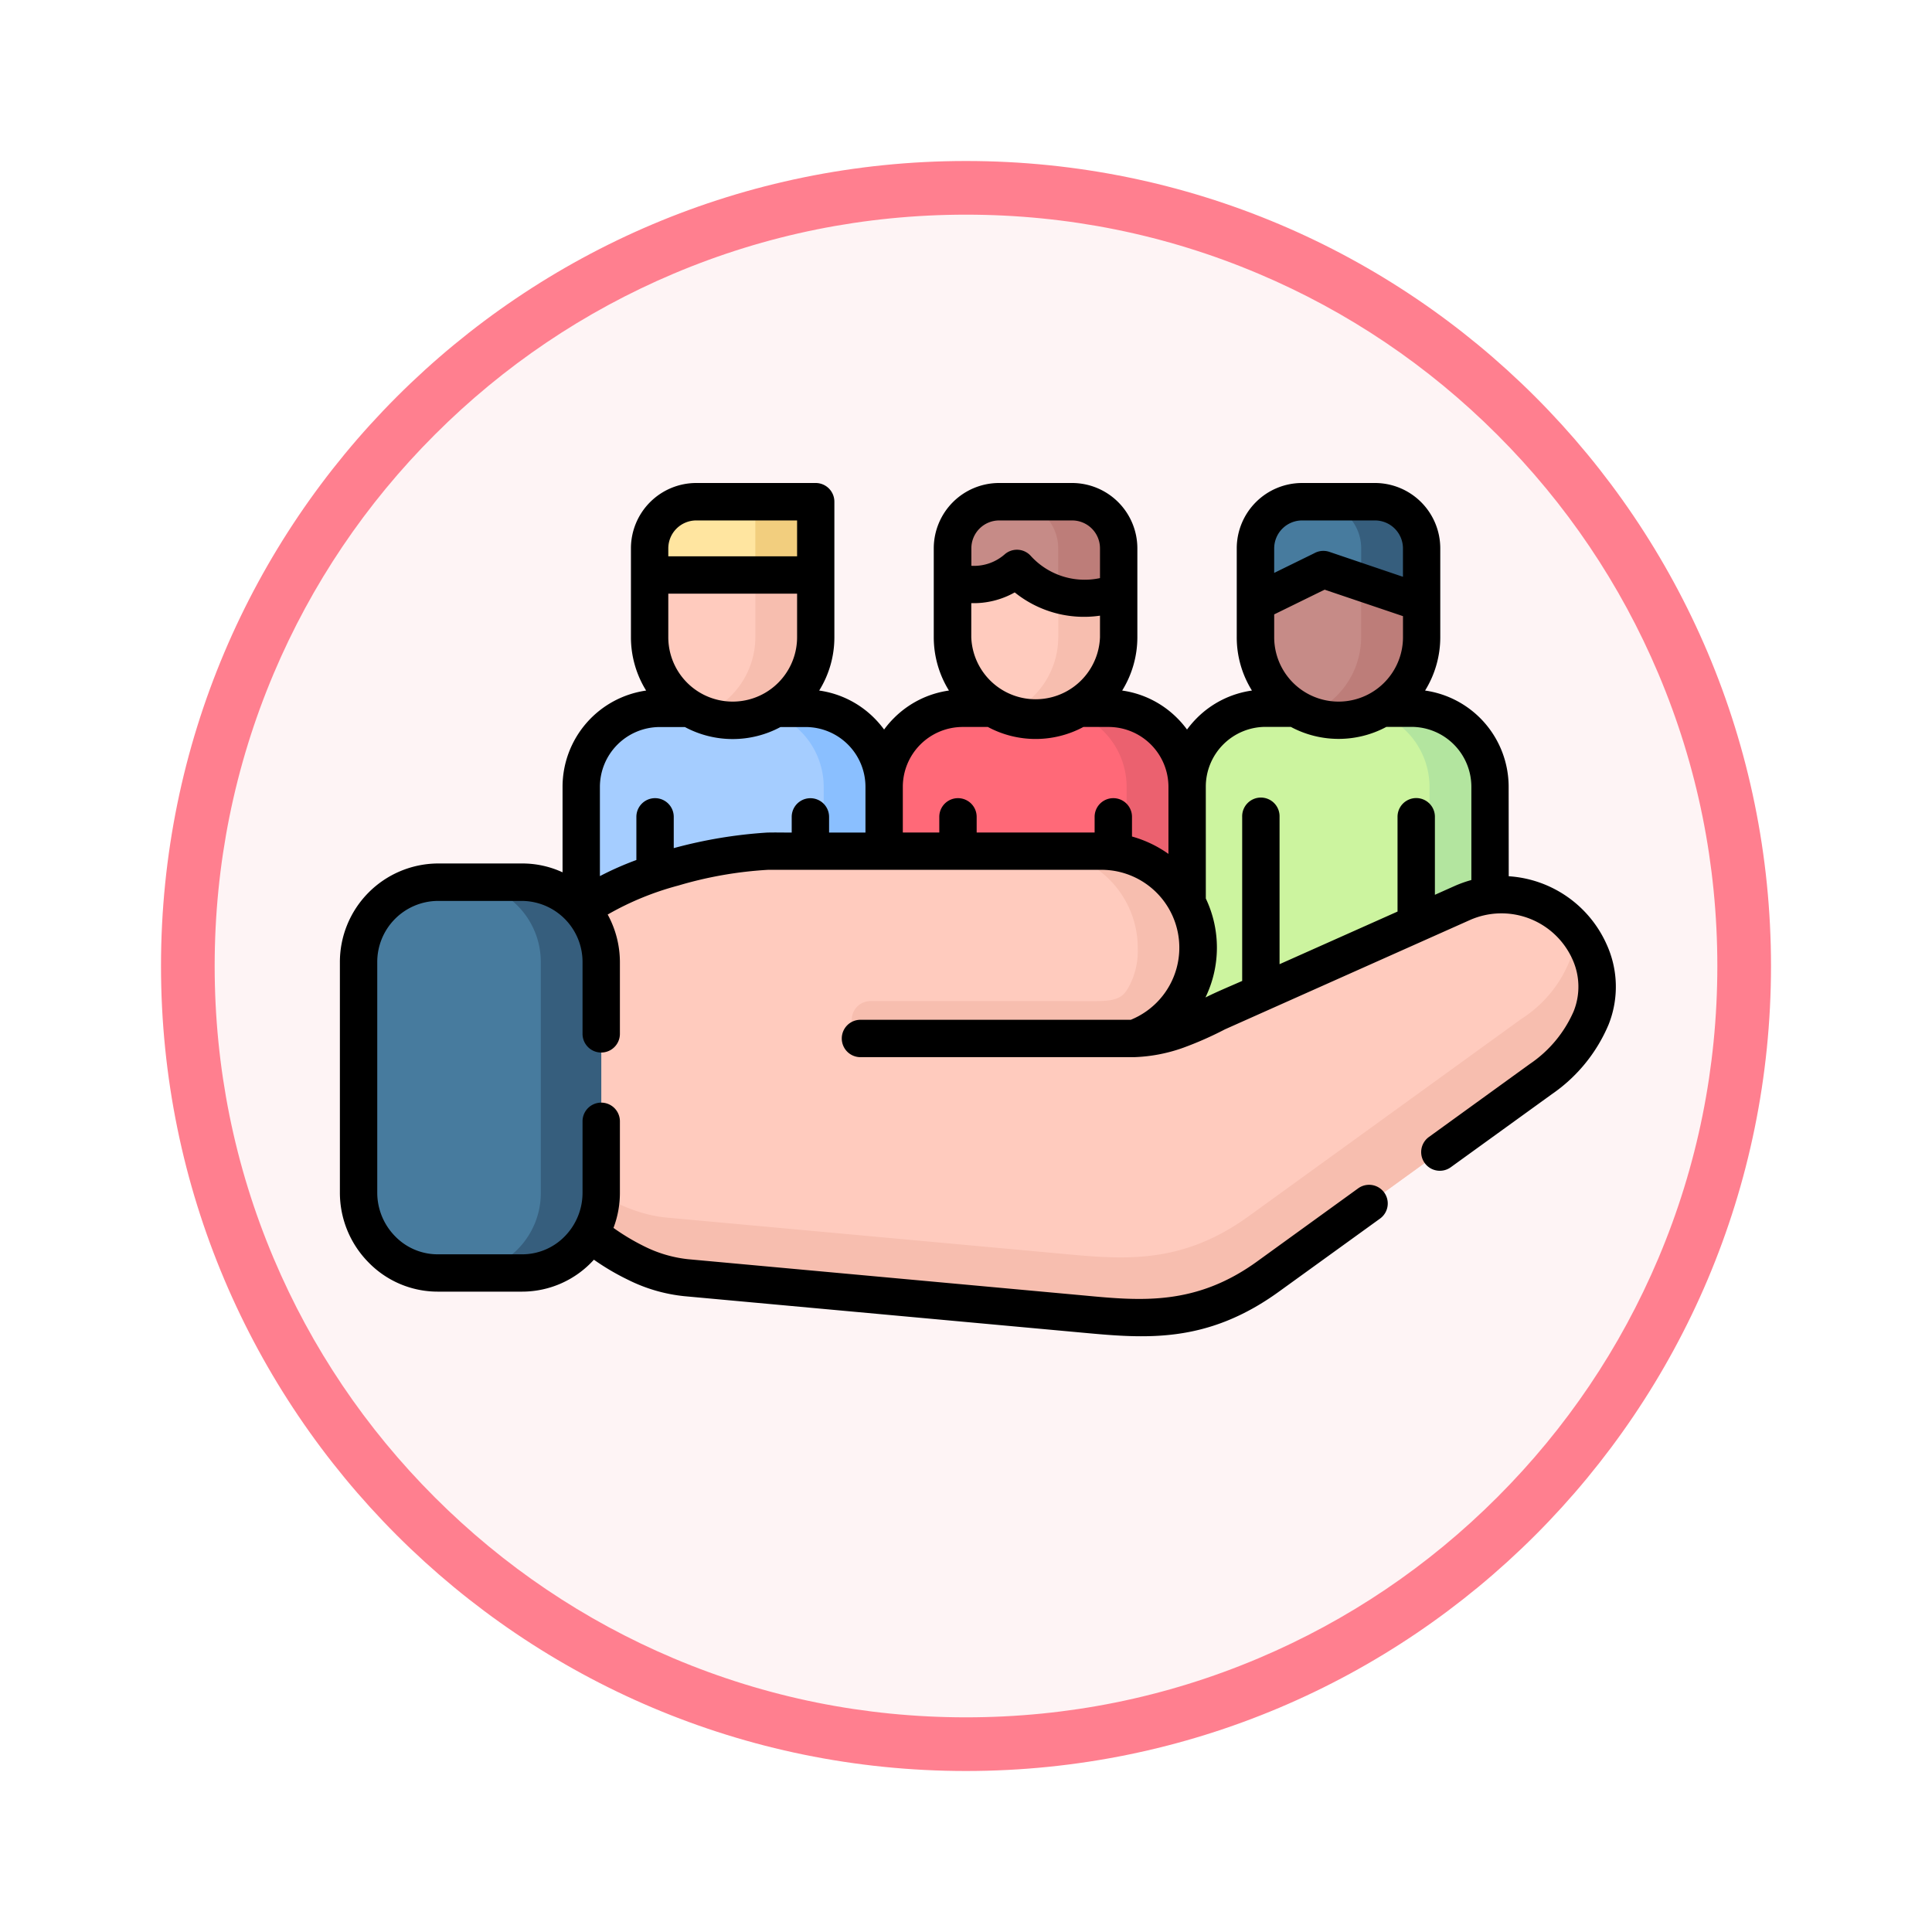 <svg xmlns="http://www.w3.org/2000/svg" xmlns:xlink="http://www.w3.org/1999/xlink" width="108" height="108" viewBox="0 0 108 108">
  <defs>
    <filter id="Trazado_982547" x="0" y="0" width="108" height="108" filterUnits="userSpaceOnUse">
      <feOffset dy="3" input="SourceAlpha"/>
      <feGaussianBlur stdDeviation="3" result="blur"/>
      <feFlood flood-opacity="0.161"/>
      <feComposite operator="in" in2="blur"/>
      <feComposite in="SourceGraphic"/>
    </filter>
  </defs>
  <g id="Grupo_1159230" data-name="Grupo 1159230" transform="translate(-167 -741)">
    <g id="Grupo_1154355" data-name="Grupo 1154355" transform="translate(-4 -819)">
      <g id="Grupo_1153955" data-name="Grupo 1153955" transform="translate(-83 1047)">
        <g id="Grupo_1149598" data-name="Grupo 1149598" transform="translate(80 315)">
          <g id="Grupo_1148770" data-name="Grupo 1148770" transform="translate(-27 -2583)">
            <g id="Grupo_1146954" data-name="Grupo 1146954" transform="translate(-415 -1202)">
              <g transform="matrix(1, 0, 0, 1, 616, 3983)" filter="url(#Trazado_982547)">
                <g id="Trazado_982547-2" data-name="Trazado 982547" transform="translate(9 6)" fill="#fef4f5">
                  <path d="M 45 88.5 C 39.127 88.5 33.43 87.35 28.068 85.082 C 22.889 82.891 18.236 79.755 14.241 75.759 C 10.245 71.764 7.109 67.111 4.918 61.932 C 2.65 56.57 1.5 50.873 1.5 45 C 1.5 39.127 2.65 33.43 4.918 28.068 C 7.109 22.889 10.245 18.236 14.241 14.241 C 18.236 10.245 22.889 7.109 28.068 4.918 C 33.43 2.65 39.127 1.5 45 1.5 C 50.873 1.5 56.57 2.65 61.932 4.918 C 67.111 7.109 71.764 10.245 75.759 14.241 C 79.755 18.236 82.891 22.889 85.082 28.068 C 87.35 33.43 88.5 39.127 88.5 45 C 88.5 50.873 87.35 56.57 85.082 61.932 C 82.891 67.111 79.755 71.764 75.759 75.759 C 71.764 79.755 67.111 82.891 61.932 85.082 C 56.57 87.35 50.873 88.5 45 88.5 Z" stroke="none"/>
                  <path d="M 45 3 C 39.329 3 33.829 4.11 28.653 6.299 C 23.652 8.415 19.16 11.443 15.302 15.302 C 11.443 19.16 8.415 23.652 6.299 28.653 C 4.11 33.829 3 39.329 3 45 C 3 50.671 4.11 56.171 6.299 61.347 C 8.415 66.348 11.443 70.84 15.302 74.698 C 19.16 78.557 23.652 81.585 28.653 83.701 C 33.829 85.89 39.329 87 45 87 C 50.671 87 56.171 85.89 61.347 83.701 C 66.348 81.585 70.84 78.557 74.698 74.698 C 78.557 70.84 81.585 66.348 83.701 61.347 C 85.89 56.171 87 50.671 87 45 C 87 39.329 85.89 33.829 83.701 28.653 C 81.585 23.652 78.557 19.16 74.698 15.302 C 70.84 11.443 66.348 8.415 61.347 6.299 C 56.171 4.11 50.671 3 45 3 M 45 0 C 69.853 0 90 20.147 90 45 C 90 69.853 69.853 90 45 90 C 20.147 90 0 69.853 0 45 C 0 20.147 20.147 0 45 0 Z" stroke="none" fill="#ff7f8f"/>
                </g>
              </g>
            </g>
          </g>
        </g>
      </g>
    </g>
    <g id="equipo" transform="translate(186 683.193)">
      <g id="Grupo_1159229" data-name="Grupo 1159229" transform="translate(1.047 85.853)">
        <path id="Trazado_994689" data-name="Trazado 994689" d="M107.613,175.2h1.8a4.4,4.4,0,0,1,4.379,4.383l1.153,5.765-1.153,5.114H96.86V179.586a4.4,4.4,0,0,1,4.379-4.383Z" transform="translate(-84.413 -163.656)" fill="#a5cdff" fill-rule="evenodd"/>
        <path id="Trazado_994690" data-name="Trazado 994690" d="M229.115,175.2h1.848a4.4,4.4,0,0,1,4.379,4.383l1.623,6.132L235.343,203.1H218.41V179.586a4.4,4.4,0,0,1,4.379-4.383Z" transform="translate(-189.031 -163.656)" fill="#ff6978" fill-rule="evenodd"/>
        <path id="Trazado_994691" data-name="Trazado 994691" d="M350.665,175.2h1.848a4.4,4.4,0,0,1,4.379,4.383v16.155H339.96V179.586a4.4,4.4,0,0,1,4.379-4.383Z" transform="translate(-293.648 -163.656)" fill="#ccf49f" fill-rule="evenodd"/>
        <path id="Trazado_994692" data-name="Trazado 994692" d="M410.187,179.586v16.155h3.38V179.586a4.4,4.4,0,0,0-4.379-4.383h-3.38A4.4,4.4,0,0,1,410.187,179.586Z" transform="translate(-350.323 -163.656)" fill="#b3e59f" fill-rule="evenodd"/>
        <path id="Trazado_994693" data-name="Trazado 994693" d="M288.638,179.586v16.155h3.38V179.586a4.4,4.4,0,0,0-4.379-4.383h-3.38A4.4,4.4,0,0,1,288.638,179.586Z" transform="translate(-245.706 -163.656)" fill="#eb616f" fill-rule="evenodd"/>
        <path id="Trazado_994694" data-name="Trazado 994694" d="M167.088,179.586v16.155h3.38V179.586a4.4,4.4,0,0,0-4.379-4.383h-3.38A4.4,4.4,0,0,1,167.088,179.586Z" transform="translate(-141.089 -163.656)" fill="#8abfff" fill-rule="evenodd"/>
        <path id="Trazado_994695" data-name="Trazado 994695" d="M113.512,232.547a5.394,5.394,0,0,1,1.8,10.476,15.729,15.729,0,0,0,4.62-1.449l13.726-6.125a5.389,5.389,0,0,1,7.116,2.725c1.212,2.717-.312,5.37-2.725,7.112l-15.243,11.033c-3.886,2.812-7.223,2.385-10.737,2.065L90.289,256.39c-3.092-.284-5.9-2.717-7.886-4.754V238.766c.936-4.517,9.529-6.093,12.447-6.219Z" transform="translate(-71.97 -213.012)" fill="#ffcbbe"/>
        <path id="Trazado_994696" data-name="Trazado 994696" d="M140.1,264.863a5.359,5.359,0,0,1,.675,1.125c1.212,2.717-.312,5.37-2.725,7.112l-15.243,11.033c-3.886,2.812-7.223,2.385-10.737,2.065L90.29,284.2c-3.092-.284-5.9-2.717-7.886-4.754v-2.282c1.864,1.738,4.233,3.443,6.792,3.68l21.786,1.994c3.514.32,6.851.746,10.737-2.065l15.247-11.033A6.906,6.906,0,0,0,140.1,264.863Z" transform="translate(-71.971 -240.826)" fill="#f7beaf"/>
        <g id="Grupo_1159228" data-name="Grupo 1159228" transform="translate(0 0)">
          <path id="Trazado_994697" data-name="Trazado 994697" d="M16.666,244.963H11.92a4.462,4.462,0,0,0-4.407,4.49v12.869a4.459,4.459,0,0,0,4.407,4.486h4.747a4.462,4.462,0,0,0,4.411-4.486V249.453A4.466,4.466,0,0,0,16.666,244.963Z" transform="translate(-7.513 -223.698)" fill="#477b9e" fill-rule="evenodd"/>
          <path id="Trazado_994698" data-name="Trazado 994698" d="M206.473,240.928a1.048,1.048,0,0,0,0,2.1H221.2a5.393,5.393,0,0,0-.11-10.2c-.1-.036-.2-.063-.3-.091a5.245,5.245,0,0,0-1.39-.186h-3.384a5.409,5.409,0,0,1,5.394,5.394,4.323,4.323,0,0,1-.28,1.714c-.415.964-.632,1.272-2.065,1.272Z" transform="translate(-177.856 -213.014)" fill="#f7beaf" fill-rule="evenodd"/>
          <path id="Trazado_994699" data-name="Trazado 994699" d="M376.686,99.892a4.644,4.644,0,0,1-9.288,0V94.916a2.605,2.605,0,0,1,2.6-2.6h4.091a2.605,2.605,0,0,1,2.6,2.6Z" transform="translate(-317.263 -92.318)" fill="#c68b87" fill-rule="evenodd"/>
          <path id="Trazado_994700" data-name="Trazado 994700" d="M133.587,99.892a4.644,4.644,0,0,1-9.288,0V94.916a2.605,2.605,0,0,1,2.6-2.6h6a.622.622,0,0,1,.691.691Z" transform="translate(-108.03 -92.318)" fill="#ffcbbe" fill-rule="evenodd"/>
          <path id="Trazado_994701" data-name="Trazado 994701" d="M367.4,94.916v3.052l3.175-1.556a1.6,1.6,0,0,1,1.275-.083l4.837,1.639V94.916a2.605,2.605,0,0,0-2.6-2.6H370A2.605,2.605,0,0,0,367.4,94.916Z" transform="translate(-317.263 -92.318)" fill="#477b9e" fill-rule="evenodd"/>
          <path id="Trazado_994702" data-name="Trazado 994702" d="M124.3,94.916v1.5h9.288V93.009a.622.622,0,0,0-.691-.691h-6A2.605,2.605,0,0,0,124.3,94.916Z" transform="translate(-108.03 -92.318)" fill="#ffe5a0" fill-rule="evenodd"/>
          <path id="Trazado_994703" data-name="Trazado 994703" d="M255.137,99.892a4.644,4.644,0,0,1-9.288,0V94.916a2.605,2.605,0,0,1,2.6-2.6h4.091a2.605,2.605,0,0,1,2.6,2.6Z" transform="translate(-212.647 -92.318)" fill="#ffcbbe" fill-rule="evenodd"/>
          <path id="Trazado_994704" data-name="Trazado 994704" d="M245.849,94.915v1.808a3.536,3.536,0,0,0,3.033-.28c.49-.28.569-.332,1.054.091a5.561,5.561,0,0,0,5.2.869V94.915a2.605,2.605,0,0,0-2.6-2.6h-4.091A2.606,2.606,0,0,0,245.849,94.915Z" transform="translate(-212.647 -92.317)" fill="#c68b87" fill-rule="evenodd"/>
          <path id="Trazado_994705" data-name="Trazado 994705" d="M148.457,125.217a4.648,4.648,0,0,1-2.251,3.973,4.5,4.5,0,0,1-.7.351,4.641,4.641,0,0,0,6.334-4.324v-3.475h-3.38v3.475Z" transform="translate(-126.28 -117.643)" fill="#f7beaf" fill-rule="evenodd"/>
          <path id="Trazado_994706" data-name="Trazado 994706" d="M162.413,93.009v3.408h3.38V93.009a.622.622,0,0,0-.691-.691h-3.384A.624.624,0,0,1,162.413,93.009Z" transform="translate(-140.236 -92.318)" fill="#f2ce7e" fill-rule="evenodd"/>
          <path id="Trazado_994707" data-name="Trazado 994707" d="M270.006,131.317a4.648,4.648,0,0,1-2.251,3.973,4.5,4.5,0,0,1-.7.351,4.641,4.641,0,0,0,6.334-4.324v-2.488a6.169,6.169,0,0,1-3.38.111v2.377Z" transform="translate(-230.896 -123.743)" fill="#f7beaf" fill-rule="evenodd"/>
          <path id="Trazado_994708" data-name="Trazado 994708" d="M269.6,92.318a2.605,2.605,0,0,1,2.6,2.6v2.6a6.168,6.168,0,0,0,3.38-.111V94.916a2.605,2.605,0,0,0-2.6-2.6Z" transform="translate(-233.093 -92.318)" fill="#bd7d79" fill-rule="evenodd"/>
          <path id="Trazado_994709" data-name="Trazado 994709" d="M391.556,127.729A4.648,4.648,0,0,1,389.3,131.7a4.494,4.494,0,0,1-.7.351,4.641,4.641,0,0,0,6.334-4.324v-1.923l-3.38-1.145Z" transform="translate(-335.514 -120.155)" fill="#bd7d79" fill-rule="evenodd"/>
          <path id="Trazado_994710" data-name="Trazado 994710" d="M391.153,92.318a2.605,2.605,0,0,1,2.6,2.6v1.907l3.38,1.145V94.916a2.605,2.605,0,0,0-2.6-2.6Z" transform="translate(-337.709 -92.318)" fill="#365e7d" fill-rule="evenodd"/>
          <path id="Trazado_994711" data-name="Trazado 994711" d="M53.366,262.323a4.462,4.462,0,0,1-4.411,4.486h3.38a4.406,4.406,0,0,0,3.787-2.2,4.5,4.5,0,0,0,.624-2.29V249.454a4.51,4.51,0,0,0-1.118-2.977,4.362,4.362,0,0,0-3.293-1.512h-3.38a4.466,4.466,0,0,1,4.411,4.49Z" transform="translate(-43.182 -223.699)" fill="#365e7d" fill-rule="evenodd"/>
        </g>
      </g>
      <path id="Trazado_994712" data-name="Trazado 994712" d="M14.536,106.782a17.215,17.215,0,0,1,2.038-.9v-2.413a1.044,1.044,0,1,1,2.089,0v1.749a26.075,26.075,0,0,1,5.216-.869c.454-.012.92,0,1.378,0v-.877a1.044,1.044,0,1,1,2.089,0v.877h2.034v-2.563a3.343,3.343,0,0,0-3.333-3.337H24.629a5.652,5.652,0,0,1-5.343,0H17.872a3.35,3.35,0,0,0-3.337,3.337v5Zm16.933-2.436h2.038v-.877a1.044,1.044,0,1,1,2.089,0v.877H42.19v-.877a1.044,1.044,0,1,1,2.089,0v1.1a6.552,6.552,0,0,1,2.038.972v-3.759a3.35,3.35,0,0,0-3.337-3.337H41.562a5.644,5.644,0,0,1-5.339,0H34.805a3.35,3.35,0,0,0-3.337,3.337v2.563Zm16.937,3.688a6.39,6.39,0,0,1-.02,5.532c.664-.332,1.374-.624,2.053-.924v-9.173a1.045,1.045,0,1,1,2.089,0v8.237l6.595-2.942v-5.3a1.044,1.044,0,1,1,2.089,0v4.363l1.106-.494a6.7,6.7,0,0,1,.932-.332v-5.224a3.35,3.35,0,0,0-3.337-3.337H58.5a5.652,5.652,0,0,1-5.343,0H51.738a3.343,3.343,0,0,0-3.333,3.337Zm16.933-1.244a6.446,6.446,0,0,1,5.469,3.8,5.708,5.708,0,0,1,.115,4.486,8.927,8.927,0,0,1-3.179,3.9L62.1,123.056a1.043,1.043,0,0,1-1.224-1.69l5.643-4.083a6.852,6.852,0,0,0,2.452-2.95,3.694,3.694,0,0,0-.067-2.894,4.351,4.351,0,0,0-5.738-2.2l-13.691,6.109a19.555,19.555,0,0,1-2.346,1.034,9.009,9.009,0,0,1-2.737.521H29.1a1.044,1.044,0,0,1,0-2.089H44.211a4.352,4.352,0,0,0-1.627-8.384H23.946a22,22,0,0,0-5.019.877,16.342,16.342,0,0,0-3.957,1.623,5.556,5.556,0,0,1,.683,2.673V115.6a1.044,1.044,0,1,1-2.089,0v-3.988a3.412,3.412,0,0,0-3.364-3.443H5.453a3.412,3.412,0,0,0-3.364,3.443v12.869a3.472,3.472,0,0,0,1,2.436,3.313,3.313,0,0,0,2.369,1.007H10.2a3.321,3.321,0,0,0,2.373-1.007,3.478,3.478,0,0,0,.991-2.436v-3.992a1.044,1.044,0,0,1,2.089,0v3.992a5.517,5.517,0,0,1-.359,1.967,12.341,12.341,0,0,0,1.7,1.019,7.178,7.178,0,0,0,2.464.73l22.161,2.03c3.179.3,6.227.577,9.659-1.907l5.643-4.083a1.043,1.043,0,0,1,1.224,1.69L52.5,130.006c-4.063,2.942-7.491,2.622-11.073,2.29l-22.157-2.03a9.091,9.091,0,0,1-3.183-.928,13.533,13.533,0,0,1-1.888-1.113,5.407,5.407,0,0,1-4,1.785H5.453A5.392,5.392,0,0,1,1.6,128.375a5.544,5.544,0,0,1-1.6-3.9V111.608a5.512,5.512,0,0,1,5.453-5.532H10.2a5.356,5.356,0,0,1,2.247.494v-4.786a5.439,5.439,0,0,1,4.672-5.374,5.658,5.658,0,0,1-.849-2.981V88.452a3.654,3.654,0,0,1,3.645-3.645H26.6a1.045,1.045,0,0,1,1.042,1.047v7.574a5.622,5.622,0,0,1-.849,2.981,5.406,5.406,0,0,1,3.08,1.54,5.653,5.653,0,0,1,.549.64,5.282,5.282,0,0,1,.549-.64,5.409,5.409,0,0,1,3.076-1.54,5.658,5.658,0,0,1-.849-2.981V88.452a3.654,3.654,0,0,1,3.645-3.645h4.091a3.654,3.654,0,0,1,3.645,3.645v4.976a5.658,5.658,0,0,1-.849,2.981,5.408,5.408,0,0,1,3.076,1.54,5.282,5.282,0,0,1,.549.64,5.639,5.639,0,0,1,.549-.64,5.408,5.408,0,0,1,3.08-1.54,5.621,5.621,0,0,1-.849-2.981V88.452a3.654,3.654,0,0,1,3.641-3.645h4.091a3.654,3.654,0,0,1,3.645,3.645v4.976a5.658,5.658,0,0,1-.849,2.981,5.438,5.438,0,0,1,4.671,5.374Zm-5.912-14.54L55.047,90.77l-2.819,1.382v1.275a3.6,3.6,0,0,0,7.2,0V92.251Zm-7.2-2.417,2.231-1.094a1.049,1.049,0,0,1,.853-.083l4.115,1.394v-1.6A1.564,1.564,0,0,0,57.871,86.9H53.78a1.564,1.564,0,0,0-1.552,1.556Zm-33.869-.928h7.2V86.9H19.914a1.564,1.564,0,0,0-1.556,1.556Zm7.2,2.089h-7.2v2.433a3.6,3.6,0,0,0,7.2,0V90.995ZM42.49,92.223a6.168,6.168,0,0,1-4.766-1.3,4.682,4.682,0,0,1-2.429.6v1.907a3.6,3.6,0,0,0,7.195,0v-1.2Zm-7.195-2.788a2.6,2.6,0,0,0,1.868-.64,1.039,1.039,0,0,1,1.469.1,4.068,4.068,0,0,0,3.858,1.228V88.451A1.557,1.557,0,0,0,40.938,86.9H36.847A1.557,1.557,0,0,0,35.3,88.451v.984Z"/>
    </g>
  </g>
</svg>
